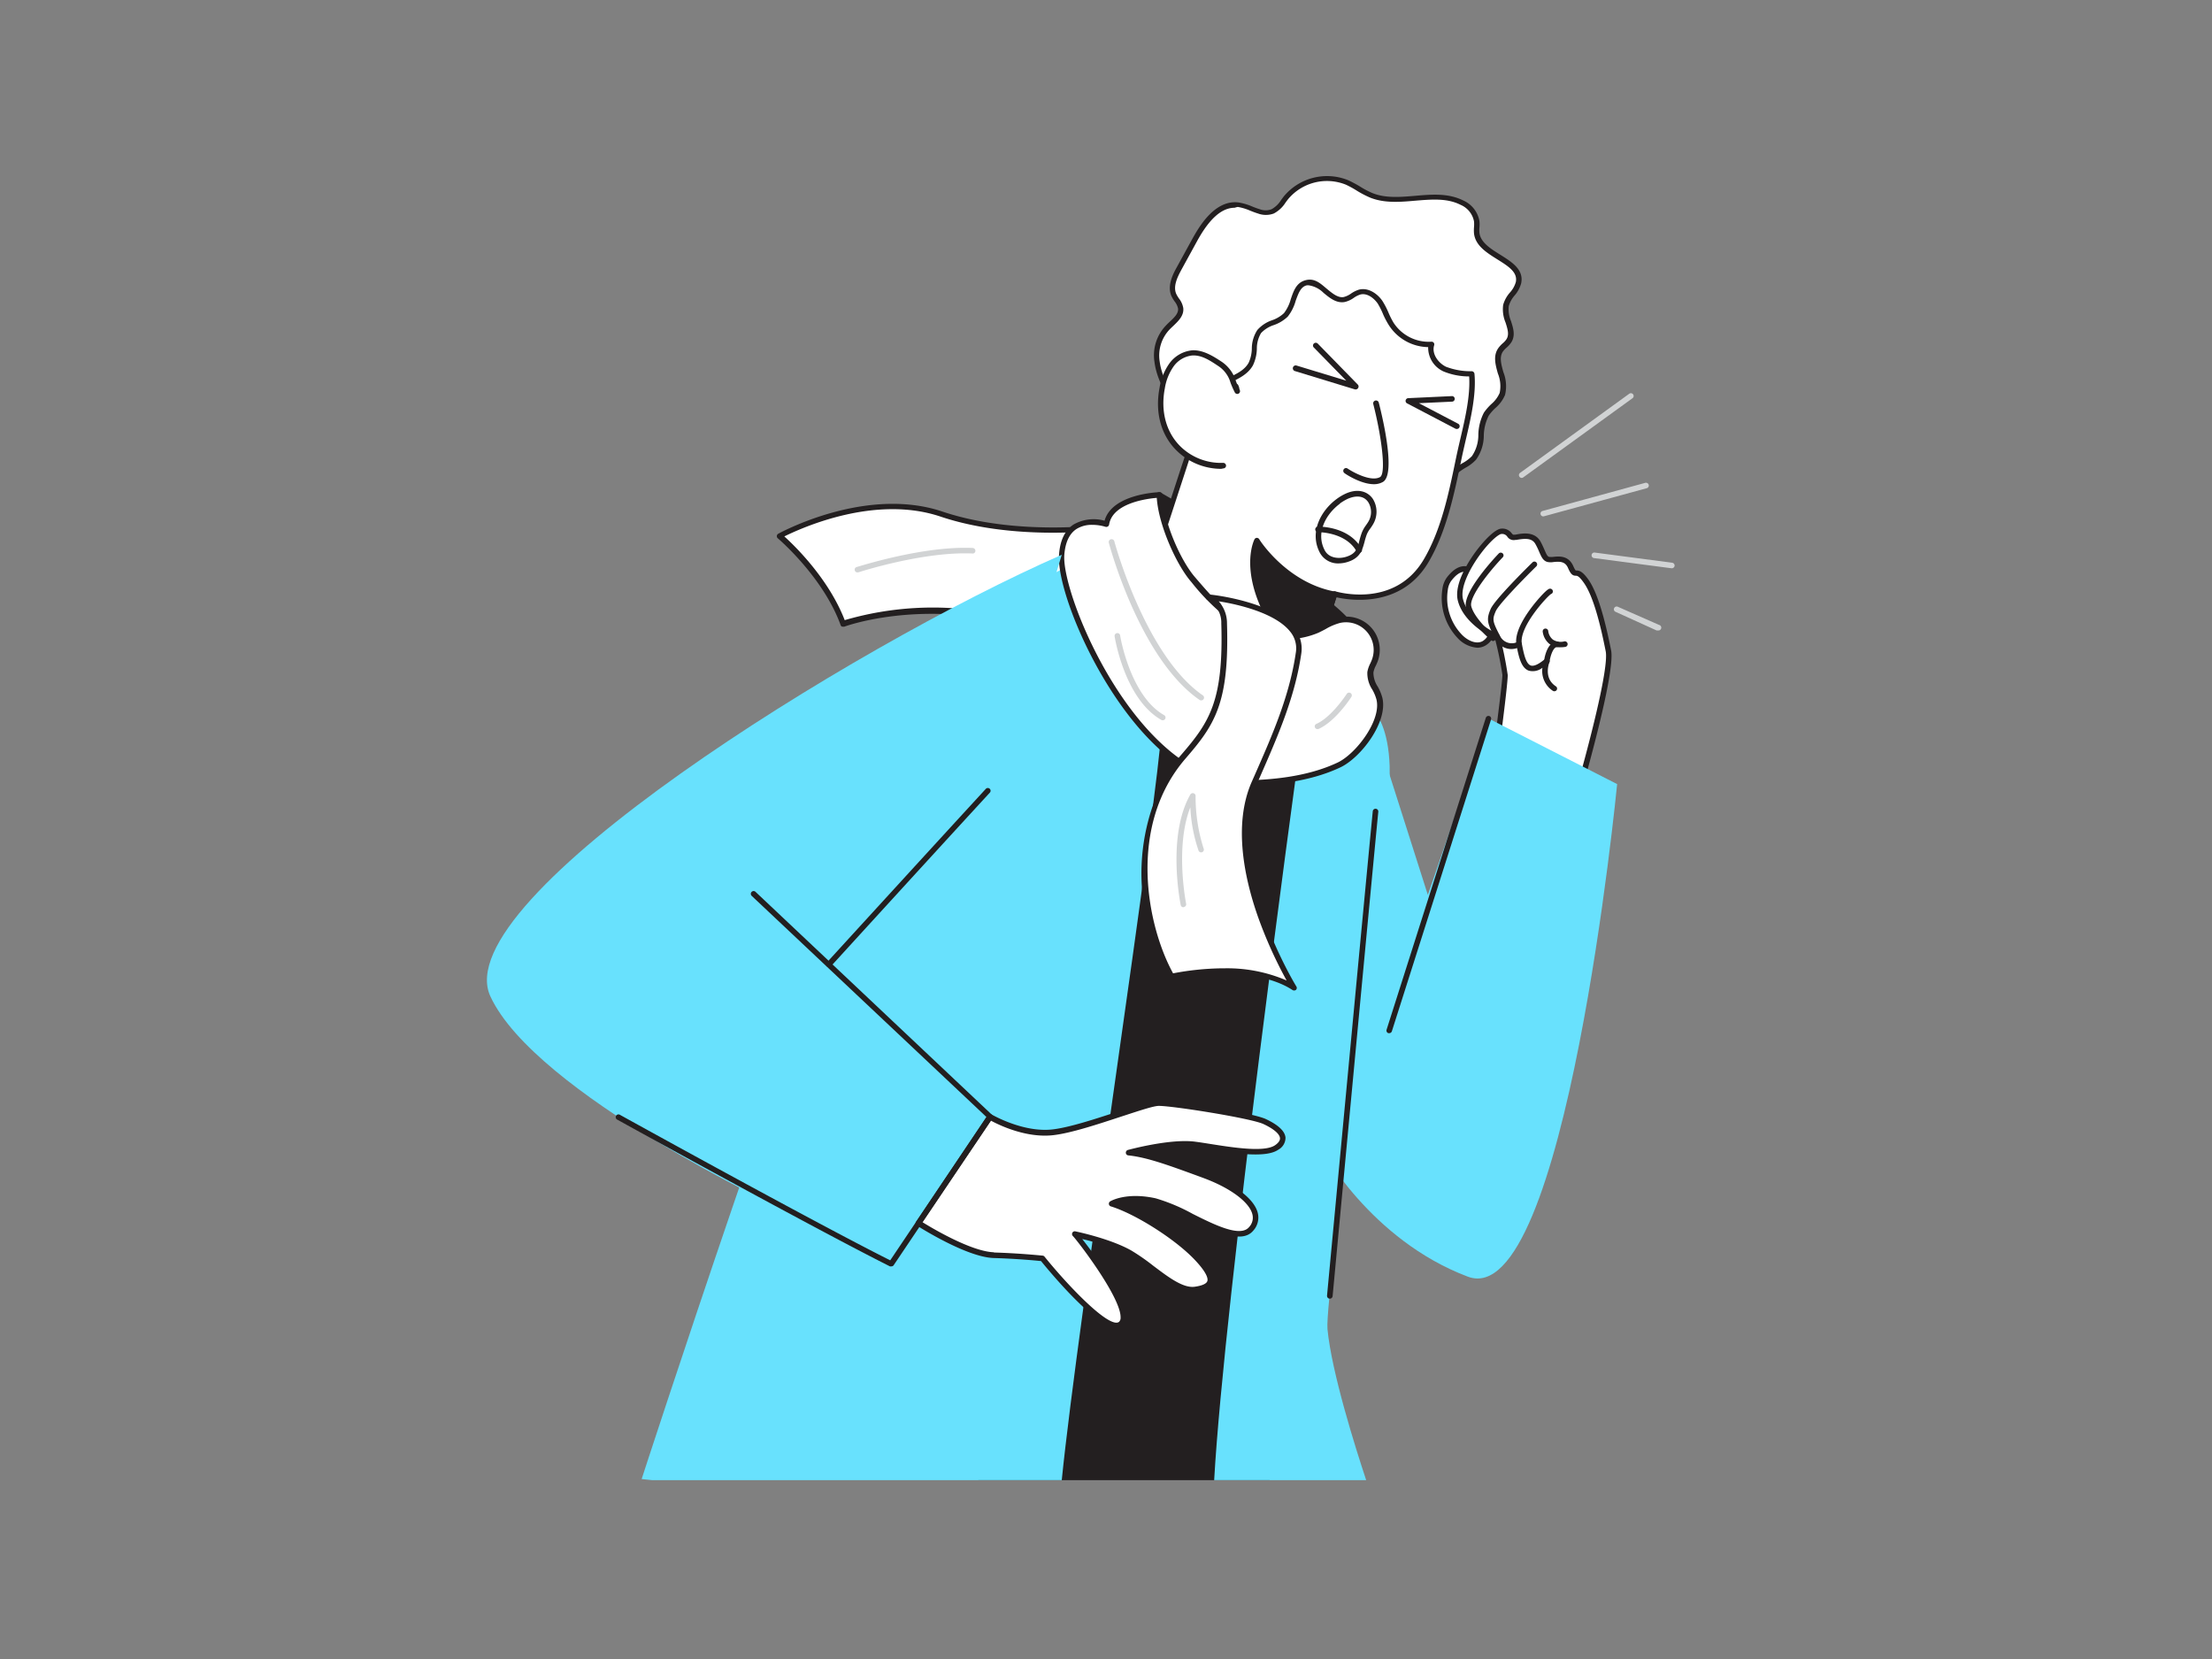<svg xmlns="http://www.w3.org/2000/svg" viewBox="0 0 400 300"><rect x="0" y="0" width="400" height="300" fill="#808080" stroke="none"/><g id="_446_coughing_flatline" data-name="#446_coughing_flatline"><path d="M200.38,95.24s-16.19,2.37-30.1-2.3-29.32,4-29.32,4,8.21,6.9,11.49,15.87c0,0,10.45-4,25.68-1.61a59.47,59.47,0,0,0,26.65-1.66Z" fill="#fff"/><path d="M152.45,113.31a.46.46,0,0,1-.2,0A.47.47,0,0,1,152,113c-3.19-8.73-11.27-15.59-11.35-15.66a.49.49,0,0,1-.17-.43.5.5,0,0,1,.25-.39c.16-.08,15.77-8.72,29.73-4,13.63,4.57,29.71,2.3,29.87,2.27a.5.5,0,0,1,.55.35l4.4,14.3a.5.5,0,0,1-.31.62,60.79,60.79,0,0,1-26.9,1.69c-14.9-2.34-25.31,1.54-25.42,1.58A.57.57,0,0,1,152.45,113.31ZM141.83,97c1.89,1.71,8,7.62,10.92,15.14a56.81,56.81,0,0,1,25.46-1.47,60.6,60.6,0,0,0,25.95-1.5L200,95.79c-2.67.33-17.3,1.86-29.91-2.37C158.15,89.4,144.85,95.52,141.83,97Z" fill="#231f20"/><path d="M262,104.75a4.09,4.09,0,0,0-.7,1.86,10,10,0,0,0,2.59,8.38c1.14,1.2,2.94,2.12,4.41,1.36a3.11,3.11,0,0,0,1.49-2.09,7,7,0,0,0,0-2.63C269.31,108.35,266.44,99,262,104.75Z" fill="#fff"/><path d="M267.15,117.13a5.37,5.37,0,0,1-3.6-1.79,10.52,10.52,0,0,1-2.72-8.81,4.54,4.54,0,0,1,.79-2.08h0c1.24-1.63,2.51-2.29,3.77-2,3,.77,4.59,7,4.91,9.07a7.69,7.69,0,0,1,0,2.83,3.56,3.56,0,0,1-1.75,2.42A3,3,0,0,1,267.15,117.13Zm-2.37-13.73c-.73,0-1.53.56-2.36,1.65h0a3.48,3.48,0,0,0-.61,1.64,9.52,9.52,0,0,0,2.47,8c1,1.08,2.6,1.89,3.8,1.26a2.62,2.62,0,0,0,1.24-1.76,6.72,6.72,0,0,0,0-2.45c-.4-2.61-2-7.7-4.17-8.25A1.36,1.36,0,0,0,264.78,103.4ZM262,104.75h0Z" fill="#231f20"/><path d="M270.9,133.16s1.29-9.87,1.28-11.12a69,69,0,0,0-1.41-6.85s-5.56-2.43-6.65-6.67,5.7-12.4,7.4-12.43,1.28,1.31,2.47,1.08,3.22-.68,4.15,1,1,2.78,1.88,3,3.05-.86,4,1.36.87-.13,2.76,2.52,3.22,8.54,4,12.63-5.69,26.44-5.69,26.44Z" fill="#fff"/><path d="M285.16,144.6a.5.5,0,0,1-.31-.1L270.6,133.56a.5.5,0,0,1-.2-.46c.45-3.41,1.29-10.1,1.28-11.06a61.27,61.27,0,0,0-1.33-6.5c-1.1-.52-5.69-2.92-6.72-6.9-.83-3.23,2.42-7.84,3.44-9.17,1.35-1.78,3.33-3.86,4.45-3.88a2.09,2.09,0,0,1,1.85.85c.22.25.25.29.53.24l.14,0c1.21-.23,3.47-.66,4.54,1.26.32.59.55,1.12.74,1.55.33.76.5,1.13.82,1.21a3.34,3.34,0,0,0,.74,0c1-.11,2.76-.3,3.62,1.67.31.7.44.78.46.79h.11c.54,0,1.11.18,2.15,1.63,1.93,2.71,3.28,8.62,4.12,12.82s-5.43,25.76-5.7,26.68a.51.51,0,0,1-.33.34Zm-13.73-11.66,13.45,10.32c2.28-7.89,6.1-22.45,5.48-25.5-.82-4.12-2.13-9.88-4-12.44-.84-1.18-1.17-1.2-1.38-1.21-.58,0-.93-.24-1.43-1.4s-1.41-1.2-2.6-1.08a3.08,3.08,0,0,1-1.09,0c-.81-.2-1.11-.9-1.5-1.78a13.31,13.31,0,0,0-.7-1.46c-.66-1.19-2-1-3.47-.76l-.15,0a1.38,1.38,0,0,1-1.47-.58,1.13,1.13,0,0,0-1.08-.49c-.36,0-1.8,1-3.67,3.48s-3.83,6.1-3.26,8.32c1,4,6.32,6.32,6.37,6.34a.5.5,0,0,1,.29.34,65.56,65.56,0,0,1,1.42,7C272.69,123.2,271.65,131.27,271.43,132.94Z" fill="#231f20"/><path d="M281.07,125a.53.53,0,0,1-.27-.08,4.27,4.27,0,0,1-1.88-4.17,2.79,2.79,0,0,1-2.46.53c-1.36-.48-1.82-2.4-2.24-4.68-.51-2.77,2.59-6.69,3.94-8.25,1.68-1.92,2-1.91,2.17-1.9a.5.5,0,0,1,.48.52.49.49,0,0,1-.34.45c-.82.55-5.82,6-5.27,9,.34,1.82.74,3.62,1.6,3.92.55.2,1.45-.21,2.6-1.19a.5.5,0,0,1,.62,0,.51.51,0,0,1,.17.59c-.05.11-1.13,2.87,1.15,4.36a.49.49,0,0,1,.15.69A.51.51,0,0,1,281.07,125Z" fill="#231f20"/><path d="M279.5,114.17s.25,2.89,3.5,2.3" fill="#fff"/><path d="M282.18,117.05a3.17,3.17,0,0,1-2-.61,3.42,3.42,0,0,1-1.21-2.23.5.5,0,0,1,1-.09,2.37,2.37,0,0,0,.83,1.53,2.58,2.58,0,0,0,2.08.33.5.5,0,0,1,.18,1A5.9,5.9,0,0,1,282.18,117.05Z" fill="#231f20"/><path d="M279.73,120.07h-.07a.49.49,0,0,1-.43-.56c0-.35.52-3.48,2.33-3.5h0a.5.5,0,0,1,.5.49.52.52,0,0,1-.5.51c-.68,0-1.21,1.58-1.35,2.64A.5.5,0,0,1,279.73,120.07Z" fill="#231f20"/><path d="M273.32,117.37a3.27,3.27,0,0,1-3-2c-1.38-2.67-1.58-3.36-.76-5.25.75-1.73,6.86-7.74,7.56-8.42a.48.48,0,0,1,.7,0,.5.5,0,0,1,0,.71c-1.85,1.81-6.77,6.79-7.34,8.11-.65,1.5-.6,1.83.73,4.39a2.36,2.36,0,0,0,3.27,1.14.51.51,0,0,1,.67.23.5.5,0,0,1-.23.67A3.64,3.64,0,0,1,273.32,117.37Z" fill="#231f20"/><path d="M270,115.92a.49.49,0,0,1-.32-.12l.32-.38-.32.38c-.4-.34-3.93-3.35-4.58-5.93-.7-2.75,5.25-9.08,5.93-9.79a.5.5,0,0,1,.71,0,.49.49,0,0,1,0,.7c-2.43,2.54-6.12,7.18-5.69,8.85.47,1.85,2.89,4.27,4.25,5.41a.53.53,0,0,1,.18.39.49.49,0,0,1-.29.45A.5.5,0,0,1,270,115.92Z" fill="#231f20"/><polygon points="229.58 267.66 243.94 125.77 203.06 120.86 176.91 267.66 229.58 267.66" fill="#231f20"/><path d="M192,267.66C194.86,239,209.17,147,210.25,129.75c1.28-20.5-8.31-30.54-8.31-30.54s-25,3.54-40.91,41.11-45,127.14-45,127.14l1.9.2Z" fill="#68e1fd"/><path d="M219.56,267.66h27.49c-1.9-5.71-6.26-19.5-7-27.32-.56-6.41,11.71-89.13,11.24-101.88s-7.4-12.69-7.4-12.69l-13.18,9.7,3.79,3.66S221.38,235,219.56,267.66Z" fill="#68e1fd"/><path d="M248.5,131.38l9.7,30.45,11-31.89,23.23,11.85s-9.31,95.74-27,89.07-26.56-23.25-26.56-23.25Z" fill="#68e1fd"/><path d="M179.73,227c4.83.14,8.79.57,8.79.57s11.39,14.07,14.17,11.86-7.54-15.58-8.31-16.26c0,0,6.2,1.26,10,3.41s8.32,7.11,11.79,6.61,3.68-2.13.31-5.71-10.68-8.38-15.44-9.84c0,0,2.68-1.62,7.85-.49s14.54,8.43,17.39,5-2.36-7.44-8.48-9.68-10.16-3.74-13.69-4.11c0,0,7.61-2.08,12-1.48s12.26,2.3,14.77.54.22-3.56-2.19-4.68-16.73-3.33-19.12-3.33-13.5,4.63-19.13,5.28S179,201.94,179,201.94L166.09,221.2S174.91,226.85,179.73,227Z" fill="#fff"/><path d="M202,240.13c-3.68,0-11.73-9.61-13.75-12.09-.87-.09-4.42-.43-8.55-.55h0c-4.91-.14-13.53-5.64-13.9-5.87a.55.55,0,0,1-.22-.32.47.47,0,0,1,.08-.38l12.95-19.26a.49.49,0,0,1,.67-.15s5.71,3.36,11.09,2.72c3.06-.36,7.74-1.9,11.86-3.25,3.45-1.14,6.18-2,7.33-2h0c2.47,0,16.81,2.19,19.34,3.38,2.26,1.06,3.46,2.19,3.56,3.36a2.46,2.46,0,0,1-1.3,2.18c-2.24,1.57-8,.66-12.54-.06-.93-.15-1.81-.29-2.58-.39-2.76-.37-6.86.34-9.43.9a91.07,91.07,0,0,1,10.92,3.57l.41.15c4,1.49,8.68,4.16,9.49,7.21a3.51,3.51,0,0,1-.8,3.26c-2.09,2.5-6.82.14-11.4-2.14a33.08,33.08,0,0,0-6.47-2.73,13,13,0,0,0-6.3,0,46.58,46.58,0,0,1,14.35,9.51c2.09,2.22,2.85,3.72,2.45,4.85s-1.93,1.54-3.05,1.7c-2.55.37-5.47-1.85-8.3-4a37.94,37.94,0,0,0-3.81-2.67,37.29,37.29,0,0,0-8.4-3c2.4,3,8,10.89,7.94,14.31a1.89,1.89,0,0,1-.66,1.52A1.5,1.5,0,0,1,202,240.13Zm-22.27-13.64c4.79.14,8.79.57,8.83.57a.49.49,0,0,1,.33.19c4.6,5.68,11.82,13.09,13.47,11.78a1,1,0,0,0,.28-.77c.09-3.69-8-14.16-8.62-14.73a.52.52,0,0,1-.11-.6.49.49,0,0,1,.55-.26c.25.05,6.33,1.31,10.13,3.47a37.89,37.89,0,0,1,3.93,2.73c2.66,2,5.41,4.13,7.55,3.81,1.32-.19,2.08-.54,2.25-1s-.08-1.54-2.24-3.83c-3.48-3.71-10.74-8.33-15.21-9.7a.5.5,0,0,1-.12-.9c.12-.08,2.91-1.72,8.22-.56a33.32,33.32,0,0,1,6.71,2.82c4,2,8.6,4.28,10.19,2.39a2.47,2.47,0,0,0,.59-2.36c-.58-2.21-4.07-4.77-8.87-6.53l-.4-.15c-5.89-2.16-9.77-3.58-13.16-3.93a.48.48,0,0,1-.44-.45.51.51,0,0,1,.36-.53c.32-.08,7.75-2.1,12.22-1.49.78.1,1.67.24,2.61.39,4.18.66,9.9,1.57,11.81.23.61-.43.91-.86.87-1.28-.06-.75-1.15-1.68-3-2.54-2.25-1.05-16.32-3.28-18.91-3.28h0c-1,0-3.92,1-7,2-4.17,1.37-8.89,2.92-12.05,3.29-4.93.58-9.87-1.84-11.31-2.62L166.8,221c1.81,1.13,8.91,5.34,12.95,5.45Z" fill="#231f20"/><path d="M209.65,89.5s33.08,18.86,35,24.39c1.56,4.51-28.27-1.91-33.47-5.61S209.65,89.5,209.65,89.5Z" fill="#231f20"/><path d="M240.85,115.94c-8.3,0-26.21-4.57-30-7.25-5.41-3.85-1.86-18.68-1.71-19.31a.49.49,0,0,1,.73-.31c1.36.77,33.26,19,35.2,24.65a1.27,1.27,0,0,1-.46,1.52A7.06,7.06,0,0,1,240.85,115.94ZM210,90.26c-.62,2.9-2.81,14.58,1.46,17.62,5.68,4,30.12,8.41,32.6,6.56a.28.28,0,0,0,.11-.39C242.68,109.75,219.55,95.75,210,90.26Z" fill="#231f20"/><path d="M227.58,38.31a3.55,3.55,0,0,0,2.51,0c1.06-.46,1.67-1.55,2.38-2.45a9.67,9.67,0,0,1,11.07-2.79c1.54.67,2.88,1.73,4.44,2.35,5.15,2,11.44-1.21,16.37,1.31A4.63,4.63,0,0,1,267,40.08c.08.71-.08,1.43,0,2.14.53,4.1,8.36,4.87,7.55,8.92-.31,1.57-2,2.59-2.3,4.15-.46,2.13,1.68,4.48.55,6.34-.38.63-1.06,1-1.49,1.62-1.6,2.24,1.19,5.41.29,8-.51,1.48-2.07,2.32-2.9,3.65-1.47,2.35-.43,5.79-2.25,7.89-.81.94-2.05,1.4-3,2.18-2.09,1.69-2.66,4.6-4.09,6.88-5.33,8.51-29.64-4.11-35.53-7.88s-20-17.1-12.68-24.79c1-1,2.47-2,2.3-3.45-.1-.91-.88-1.59-1.24-2.44-.66-1.55.17-3.3,1-4.78l2.8-5.11c1.71-3.14,4.29-6.76,7.84-6.32A25.08,25.08,0,0,1,227.58,38.31Z" fill="#fff"/><path d="M252.63,95.26c-9.85,0-25.36-8.49-29-10.85-4.27-2.73-13.94-11.31-14.87-19a7.76,7.76,0,0,1,2.1-6.57c.21-.23.44-.45.68-.67.82-.77,1.59-1.5,1.49-2.38a3.09,3.09,0,0,0-.62-1.28,6.79,6.79,0,0,1-.59-1c-.81-1.91.36-4.06,1-5.22l2.8-5.11c1-1.76,3.89-7.13,8.35-6.57a10.61,10.61,0,0,1,2.49.74c.44.18.89.35,1.33.48h0a3,3,0,0,0,2.16,0,4.77,4.77,0,0,0,1.74-1.7l.45-.6a10.16,10.16,0,0,1,11.66-2.94,22,22,0,0,1,2.15,1.15,15.43,15.43,0,0,0,2.27,1.19c2.36.94,5.07.7,7.68.48,3-.26,6-.52,8.74.86A5,5,0,0,1,267.53,40a6.11,6.11,0,0,1,0,1.13,5.68,5.68,0,0,0,0,1c.23,1.71,2,2.84,3.78,3.94,2.1,1.32,4.27,2.68,3.77,5.14a5.58,5.58,0,0,1-1.25,2.29,5,5,0,0,0-1,1.86,5.43,5.43,0,0,0,.4,2.68c.41,1.28.83,2.6.09,3.82a4.69,4.69,0,0,1-.88,1,4.31,4.31,0,0,0-.63.66c-.73,1-.35,2.35.05,3.78a6.84,6.84,0,0,1,.3,4.11,6.32,6.32,0,0,1-1.72,2.35,8.34,8.34,0,0,0-1.23,1.4,8.34,8.34,0,0,0-.89,3.55,7.58,7.58,0,0,1-1.4,4.41A7.37,7.37,0,0,1,265,84.59a11.54,11.54,0,0,0-1.18.79,10.47,10.47,0,0,0-2.65,4.11,21.11,21.11,0,0,1-1.34,2.64A6.48,6.48,0,0,1,255.49,95,13,13,0,0,1,252.63,95.26ZM223.26,37.57c-2.35,0-4.59,2-6.82,6.09l-2.8,5.11c-.76,1.4-1.52,3-.95,4.35a5.87,5.87,0,0,0,.5.85,3.82,3.82,0,0,1,.78,1.72c.16,1.38-.88,2.36-1.79,3.23-.22.21-.44.41-.64.62a6.82,6.82,0,0,0-1.84,5.77c.84,6.92,9.81,15.3,14.42,18.26C229.5,87,246.87,95.88,255.27,94A5.58,5.58,0,0,0,259,91.6a22.83,22.83,0,0,0,1.27-2.52,11.34,11.34,0,0,1,2.93-4.48,11.57,11.57,0,0,1,1.29-.86,7,7,0,0,0,1.68-1.26,6.75,6.75,0,0,0,1.16-3.85,9.15,9.15,0,0,1,1-4,9.48,9.48,0,0,1,1.37-1.58,5.59,5.59,0,0,0,1.49-2,6.09,6.09,0,0,0-.33-3.52c-.44-1.58-.9-3.22.11-4.62a5.43,5.43,0,0,1,.76-.82,3.57,3.57,0,0,0,.7-.77c.51-.83.19-1.84-.18-3a6.14,6.14,0,0,1-.43-3.19,5.71,5.71,0,0,1,1.24-2.25A4.8,4.8,0,0,0,274.11,51c.36-1.78-1.35-2.85-3.33-4.09s-3.95-2.48-4.23-4.66a6.89,6.89,0,0,1,0-1.2,6.15,6.15,0,0,0,0-1,4.08,4.08,0,0,0-2.41-3c-2.45-1.25-5.24-1-8.2-.76-2.73.24-5.56.48-8.14-.54a18.29,18.29,0,0,1-2.41-1.25,17.64,17.64,0,0,0-2-1.1,9.15,9.15,0,0,0-10.48,2.64l-.43.57a5.57,5.57,0,0,1-2.14,2,4.1,4.1,0,0,1-2.85,0h0c-.46-.14-.93-.32-1.41-.51a9.65,9.65,0,0,0-2.25-.68A4.53,4.53,0,0,0,223.26,37.57Z" fill="#231f20"/><path d="M241.35,107.44l-6,18.79s-8.44,12-20.06,3.86-9.91-18.84-9.91-18.84L212.62,89c1.45-4.42,2.87-8.85,4.34-13.26a15.38,15.38,0,0,1,1.78-4.49c1.89-2.56,5.89-2.61,7.44-5.39,1-1.78.27-4.24,1.51-5.86s3.54-1.59,4.84-3c1.6-1.75,1.35-5.26,3.66-5.81,2.54-.61,4.33,3.52,6.9,3.05,1-.19,1.77-1.08,2.77-1.35,1.42-.37,2.87.62,3.69,1.83s1.23,2.66,2,3.91a8.09,8.09,0,0,0,7.33,3.72c-.56,1.76.73,3.68,2.39,4.48a12.87,12.87,0,0,0,4.87.86c.44,4.73-1.34,10.49-2.31,15.14-1.3,6.24-2.67,13.07-5.93,18.63C252.41,110.77,241.35,107.44,241.35,107.44Z" fill="#fff"/><path d="M223.38,133.43A14.63,14.63,0,0,1,215,130.5c-11.73-8.27-10.13-19.22-10.11-19.33l8.75-26.79c1-2.94,1.91-5.88,2.89-8.82.12-.34.22-.7.33-1.06a11.33,11.33,0,0,1,1.52-3.57,9.48,9.48,0,0,1,3.82-2.66c1.47-.69,2.86-1.35,3.6-2.68a6.35,6.35,0,0,0,.57-2.58,6.19,6.19,0,0,1,1-3.34A6.23,6.23,0,0,1,230,57.92a6,6,0,0,0,2.18-1.29,7.23,7.23,0,0,0,1.23-2.52c.51-1.5,1-3,2.68-3.44s2.74.64,3.91,1.61c1,.83,2,1.63,3,1.43a4,4,0,0,0,1.29-.61,5.4,5.4,0,0,1,1.44-.72c1.67-.44,3.33.7,4.23,2a14.22,14.22,0,0,1,1.12,2.15,15.55,15.55,0,0,0,.89,1.78,7.58,7.58,0,0,0,6.86,3.48.49.49,0,0,1,.51.65c-.48,1.53.74,3.2,2.14,3.88a12.49,12.49,0,0,0,4.66.81.52.52,0,0,1,.49.46c.35,3.77-.69,8.2-1.61,12.11-.25,1.1-.5,2.16-.71,3.17l-.11.53c-1.25,6-2.66,12.78-5.88,18.25-4.95,8.45-14.41,6.87-16.64,6.36l-5.9,18.34a.33.33,0,0,1-.07.13c-.16.23-4,5.66-10.22,6.74A12.52,12.52,0,0,1,223.38,133.43ZM236.69,51.6a1.74,1.74,0,0,0-.39,0c-1.1.26-1.5,1.43-2,2.79a8,8,0,0,1-1.44,2.87,6.88,6.88,0,0,1-2.53,1.53,5.48,5.48,0,0,0-2.29,1.44,5.41,5.41,0,0,0-.76,2.82,7.35,7.35,0,0,1-.7,3c-.89,1.6-2.5,2.36-4,3.09a8.56,8.56,0,0,0-3.44,2.36,10.41,10.41,0,0,0-1.37,3.25c-.11.38-.22.74-.34,1.09-1,2.94-1.93,5.88-2.89,8.82l-8.73,26.72s-1.49,10.38,9.72,18.27c4.64,3.26,9.29,3.64,13.83,1.12a18.51,18.51,0,0,0,5.49-4.8l6-18.71a.5.5,0,0,1,.62-.33c.44.13,10.76,3.1,16-5.78,3.13-5.34,4.47-11.75,5.76-18l.11-.52c.21-1,.46-2.09.72-3.2.86-3.68,1.84-7.83,1.61-11.36a12.12,12.12,0,0,1-4.61-.89,4.71,4.71,0,0,1-2.8-4.41,8.6,8.6,0,0,1-7.13-4,15.19,15.19,0,0,1-1-1.89,13.47,13.47,0,0,0-1-2c-.7-1-1.94-1.94-3.14-1.62a4.29,4.29,0,0,0-1.17.59,4.66,4.66,0,0,1-1.64.76c-1.51.27-2.69-.7-3.84-1.65A4.77,4.77,0,0,0,236.69,51.6Zm-1.39,74.63h0Z" fill="#231f20"/><path d="M221.28,84.27a11.07,11.07,0,0,1-7.91-2.93c-3.09-2.89-3.94-7.1-3.16-11.15a9.94,9.94,0,0,1,1.66-4.14,5.25,5.25,0,0,1,3.76-2.2c1.8-.1,3.44.94,4.94,1.94,2.24,1.49,2.1,2.85,3.23,5-.13-.2-.18-.73-.31-.93" fill="#fff"/><path d="M220.84,84.78A11.5,11.5,0,0,1,213,81.7c-3-2.79-4.2-7-3.31-11.6a10.39,10.39,0,0,1,1.75-4.35,5.79,5.79,0,0,1,4.13-2.4c2-.12,3.9,1.12,5.25,2a6.43,6.43,0,0,1,2.66,3.54c.07.17.13.35.21.52a.54.54,0,0,1,.19.18,2.09,2.09,0,0,1,.22.61c0,.09.06.23.08.3l0,0a.51.51,0,0,1-.19.67.51.51,0,0,1-.67-.16.61.61,0,0,1-.07-.14,15.45,15.45,0,0,1-.73-1.66,5.38,5.38,0,0,0-2.29-3.07c-1.6-1.07-3-1.95-4.63-1.86a4.77,4.77,0,0,0-3.39,2,9.47,9.47,0,0,0-1.57,3.94c-.82,4.23.28,8.13,3,10.68a10.49,10.49,0,0,0,7.55,2.8.52.52,0,0,1,.52.48.5.5,0,0,1-.48.52Z" fill="#231f20"/><path d="M238.83,115.27s-6.78,2.24-10.28-5.45-1.26-12.09-1.26-12.09,5,8.07,14.06,9.71Z" fill="#231f20"/><path d="M236.6,116.06c-2.43,0-6.19-.94-8.51-6-3.56-7.82-1.34-12.34-1.24-12.53a.49.49,0,0,1,.42-.27.54.54,0,0,1,.44.24c0,.08,5,7.9,13.73,9.48a.5.5,0,0,1,.34.23.5.5,0,0,1,0,.41l-2.52,7.84a.49.49,0,0,1-.32.32A8.94,8.94,0,0,1,236.6,116.06Zm2.23-.79h0Zm-11.4-16.44c-.42,1.6-.91,5.35,1.57,10.79,2.95,6.47,8.24,5.55,9.44,5.25l2.26-7.05C233.48,106.29,229,100.92,227.43,98.83Z" fill="#231f20"/><path d="M248.81,73s3.21,12.6,1,13.8-6.37-1.59-6.37-1.59" fill="#fff"/><path d="M248.45,87.56c-2.38,0-5.18-1.87-5.32-2a.51.51,0,0,1-.14-.7.5.5,0,0,1,.7-.13c1.08.72,4.23,2.42,5.85,1.55,1.17-.62.29-7.35-1.21-13.22a.5.5,0,0,1,1-.25c.77,3,3.12,13.08.71,14.36A3.28,3.28,0,0,1,248.45,87.56Z" fill="#231f20"/><polyline points="234.31 66.61 245.18 69.92 237.93 62.51" fill="#fff"/><path d="M245.18,70.42l-.15,0-10.87-3.32a.5.5,0,1,1,.29-1l9,2.74-5.87-6a.5.5,0,0,1,0-.71.5.5,0,0,1,.71,0l7.24,7.41a.5.5,0,0,1,.07.61A.49.49,0,0,1,245.18,70.42Z" fill="#231f20"/><polyline points="262.56 72.13 254.67 72.5 263.4 77.07" fill="#fff"/><path d="M263.4,77.57a.46.46,0,0,1-.23-.06l-8.73-4.57a.5.5,0,0,1,.2-.94l7.89-.37a.49.49,0,0,1,.53.48.5.5,0,0,1-.48.52l-6,.28,7.09,3.71a.5.5,0,0,1-.23.95Z" fill="#231f20"/><path d="M242,90.67c-2.82,2.07-4.69,5.81-2.88,9.12.86,1.6,2.9,1.87,4.49,1.36,2.55-.81,2.32-2.53,3.1-4.65a12,12,0,0,1,1.14-1.87,3.93,3.93,0,0,0,0-4.1c-1.07-1.56-2.92-1.45-4.43-.72A9,9,0,0,0,242,90.67Z" fill="#fff"/><path d="M242.14,101.88A3.73,3.73,0,0,1,238.7,100c-2-3.71.15-7.66,3-9.76h0a9,9,0,0,1,1.5-.91c2.07-1,4-.65,5.06.89a4.42,4.42,0,0,1,0,4.64c-.14.24-.3.47-.46.7a4.65,4.65,0,0,0-.64,1.08,12.64,12.64,0,0,0-.41,1.35c-.41,1.49-.79,2.9-3,3.61A5.52,5.52,0,0,1,242.14,101.88Zm.18-10.81c-2.54,1.86-4.47,5.3-2.74,8.49.75,1.38,2.55,1.55,3.9,1.11,1.7-.54,2-1.48,2.34-2.91.12-.45.25-.93.44-1.44A5.83,5.83,0,0,1,247,95c.14-.21.29-.41.42-.63a3.38,3.38,0,0,0,0-3.56c-1.13-1.67-3.19-.85-3.8-.56a8.85,8.85,0,0,0-1.34.81Z" fill="#231f20"/><path d="M223.08,112c-2.76-1.86-4.91-4.37-7.33-7.16-2.84-3.3-6-10.73-6.1-15.36,0,0-8.77.27-9.59,5.28,0,0-7.53-2.54-8.1,5.54s13.91,41.69,32.81,41.31c5.81-.11,12-.77,17.34-3.29,3.46-1.64,8.31-7.93,7.31-12-.4-1.64-1.84-3-1.62-4.72a8.86,8.86,0,0,1,.77-2.06,5.5,5.5,0,0,0-6.33-7.37,21,21,0,0,0-4,1.8,14.45,14.45,0,0,1-9.71.54A18,18,0,0,1,223.08,112Z" fill="#fff"/><path d="M224.45,142.14c-5.71,0-11.41-2.95-16.94-8.77-9.76-10.26-16.47-27.15-16-33.08.18-2.58,1.06-4.41,2.62-5.44a7.35,7.35,0,0,1,5.61-.69c1.36-4.84,9.59-5.15,9.95-5.16a.48.48,0,0,1,.51.49c.12,4.7,3.31,12,6,15l.08.1c2.4,2.78,4.47,5.18,7.15,7h0a17.77,17.77,0,0,0,5.31,2.41,14,14,0,0,0,9.37-.51c.42-.2.83-.42,1.24-.64a11.46,11.46,0,0,1,2.85-1.2,6,6,0,0,1,6.91,8c-.09.23-.19.45-.29.67a4.44,4.44,0,0,0-.46,1.27,4.55,4.55,0,0,0,.78,2.57,8.76,8.76,0,0,1,.83,2c1.07,4.38-3.89,10.86-7.58,12.6-5.9,2.8-12.83,3.25-17.54,3.34ZM197.52,94.91a5.18,5.18,0,0,0-2.89.77c-1.28.86-2,2.43-2.17,4.68-.36,5.14,5.9,21.94,15.77,32.32,5.44,5.72,11,8.59,16.53,8.45,4.61-.09,11.41-.53,17.13-3.24,3.32-1.57,8-7.71,7-11.46a7.64,7.64,0,0,0-.74-1.74,5.37,5.37,0,0,1-.89-3.17,5.5,5.5,0,0,1,.54-1.57c.09-.2.18-.4.26-.6a5,5,0,0,0-5.75-6.7,10.29,10.29,0,0,0-2.6,1.11c-.43.23-.86.45-1.3.66a14.86,14.86,0,0,1-10,.56,18.78,18.78,0,0,1-5.61-2.54h0a38.44,38.44,0,0,1-7.34-7.16l-.08-.09c-2.68-3.11-5.87-10.25-6.2-15.16-1.81.15-8,.94-8.62,4.84a.5.5,0,0,1-.24.34.52.52,0,0,1-.42.05A8.27,8.27,0,0,0,197.52,94.91Z" fill="#231f20"/><path d="M218.5,108a5.16,5.16,0,0,1,2.82,4.72c.44,14.47-2.32,18.24-7.41,24.15-6.36,7.37-11,23.86-2.1,39.67,0,0,14.23-3,22.16,2.1,0,0-13.69-22.25-7.2-37,3.53-8,6.82-15.21,8-23.53S218.5,108,218.5,108Z" fill="#fff"/><path d="M234,179.11a.5.5,0,0,1-.27-.08c-7.66-5-21.65-2.06-21.79-2a.5.5,0,0,1-.54-.25,38,38,0,0,1-4.73-23.3c.8-6.61,3.31-12.78,6.89-16.94,5.08-5.9,7.72-9.64,7.29-23.8a4.64,4.64,0,0,0-2.51-4.28.51.51,0,0,1-.29-.59.48.48,0,0,1,.53-.37c.47,0,11.65,1.23,15.51,6.15a5.79,5.79,0,0,1,1.23,4.5c-1.16,8-4.27,15-7.56,22.53l-.5,1.14c-6.31,14.36,7,36.34,7.16,36.56a.49.49,0,0,1-.07.62A.52.52,0,0,1,234,179.11Zm-12.89-4a27.13,27.13,0,0,1,11.55,2.19,79.42,79.42,0,0,1-5.17-11.49c-2.41-6.84-4.56-16.63-1.14-24.42l.5-1.13c3.26-7.41,6.34-14.41,7.48-22.27a4.71,4.71,0,0,0-1-3.74c-2.69-3.44-9.6-5-12.94-5.51a6,6,0,0,1,1.49,4c.44,14.53-2.28,18.39-7.54,24.48-10.46,12.15-7,30.07-2.21,38.79A50.17,50.17,0,0,1,221.08,175.1Z" fill="#231f20"/><path d="M192,100.32C154.17,116.9,80.57,162.57,88.67,180.16s53.2,38.69,53.2,38.69l25.18-36Z" fill="#68e1fd"/><path d="M161.15,229a.59.59,0,0,1-.22,0c-14.31-7.19-48.94-26.32-49.28-26.52a.5.5,0,1,1,.48-.87c.35.19,34.33,19,48.85,26.3L178.39,202l-42.46-40a.5.5,0,0,1,.69-.73l42.76,40.32a.52.52,0,0,1,.08.65l-17.89,26.6A.52.52,0,0,1,161.15,229Z" fill="#231f20"/><path d="M149.86,174.88a.46.46,0,0,1-.33-.13.5.5,0,0,1,0-.71c.19-.21,19-20.8,28.71-31.36a.5.5,0,1,1,.73.68c-9.72,10.56-28.51,31.15-28.7,31.36A.52.52,0,0,1,149.86,174.88Z" fill="#231f20"/><path d="M245.78,100a.5.5,0,0,1-.44-.25c-2-3.6-7-3.51-7-3.52a.5.5,0,1,1,0-1c.22,0,5.58-.1,7.89,4a.5.5,0,0,1-.19.68A.5.5,0,0,1,245.78,100Z" fill="#231f20"/><path d="M217.2,126.65a.46.46,0,0,1-.28-.08c-10.71-7.38-16.18-27.57-16.41-28.42a.5.5,0,0,1,1-.26c.05.21,5.61,20.69,16,27.85a.5.5,0,0,1,.13.7A.49.49,0,0,1,217.2,126.65Z" fill="#d1d3d4"/><path d="M238.25,131.85a.51.51,0,0,1-.46-.29.49.49,0,0,1,.26-.66c2.76-1.23,5.44-5.36,5.47-5.4a.5.5,0,1,1,.84.54c-.11.18-2.87,4.42-5.91,5.77A.45.45,0,0,1,238.25,131.85Z" fill="#d1d3d4"/><path d="M214,164.06a.5.5,0,0,1-.49-.4c-.1-.51-2.5-12.57,1.75-20a.51.51,0,0,1,.94.26,30.78,30.78,0,0,0,1.44,9.48.5.5,0,1,1-.93.34,28.09,28.09,0,0,1-1.46-7.75c-2.81,7.13-.78,17.32-.76,17.43a.49.49,0,0,1-.39.59Z" fill="#d1d3d4"/><path d="M210.25,130.25a.47.47,0,0,1-.25-.07c-6.57-3.73-8.37-14.65-8.44-15.11a.5.5,0,0,1,1-.16c0,.11,1.79,10.91,7.95,14.41a.5.5,0,0,1,.19.68A.52.52,0,0,1,210.25,130.25Z" fill="#d1d3d4"/><path d="M155.05,103.51a.49.49,0,0,1-.47-.34.49.49,0,0,1,.32-.63c.11,0,11.92-3.87,21-3.45a.51.51,0,0,1,.48.53.47.47,0,0,1-.52.47c-8.89-.4-20.51,3.36-20.62,3.4Z" fill="#d1d3d4"/><path d="M240.47,234.84h-.05a.51.51,0,0,1-.45-.55c.07-.76,7.18-76.55,8.27-87.59a.5.5,0,1,1,1,.1c-1.09,11-8.19,86.82-8.26,87.58A.51.51,0,0,1,240.47,234.84Z" fill="#231f20"/><path d="M251.21,186.83l-.15,0a.5.5,0,0,1-.32-.63l17.94-56.39a.51.51,0,0,1,.63-.33.5.5,0,0,1,.32.63l-17.94,56.39A.5.5,0,0,1,251.21,186.83Z" fill="#231f20"/><path d="M275.17,86.42a.48.48,0,0,1-.4-.21.49.49,0,0,1,.11-.7L294.62,71.2a.5.5,0,1,1,.59.81L275.46,86.32A.46.46,0,0,1,275.17,86.42Z" fill="#d1d3d4"/><path d="M279.07,93.38a.5.5,0,0,1-.48-.37.49.49,0,0,1,.35-.61l18.58-5.09a.52.52,0,0,1,.62.36.5.5,0,0,1-.35.61L279.2,93.36Z" fill="#d1d3d4"/><path d="M302.32,102.76h-.07l-14-1.84a.5.5,0,1,1,.13-1l14,1.84a.51.51,0,0,1,.44.56A.51.51,0,0,1,302.32,102.76Z" fill="#d1d3d4"/><path d="M299.76,114a.54.54,0,0,1-.21,0l-7.42-3.37a.49.49,0,0,1-.24-.66.5.5,0,0,1,.66-.25L300,113a.5.5,0,0,1-.2,1Z" fill="#d1d3d4"/></g></svg>